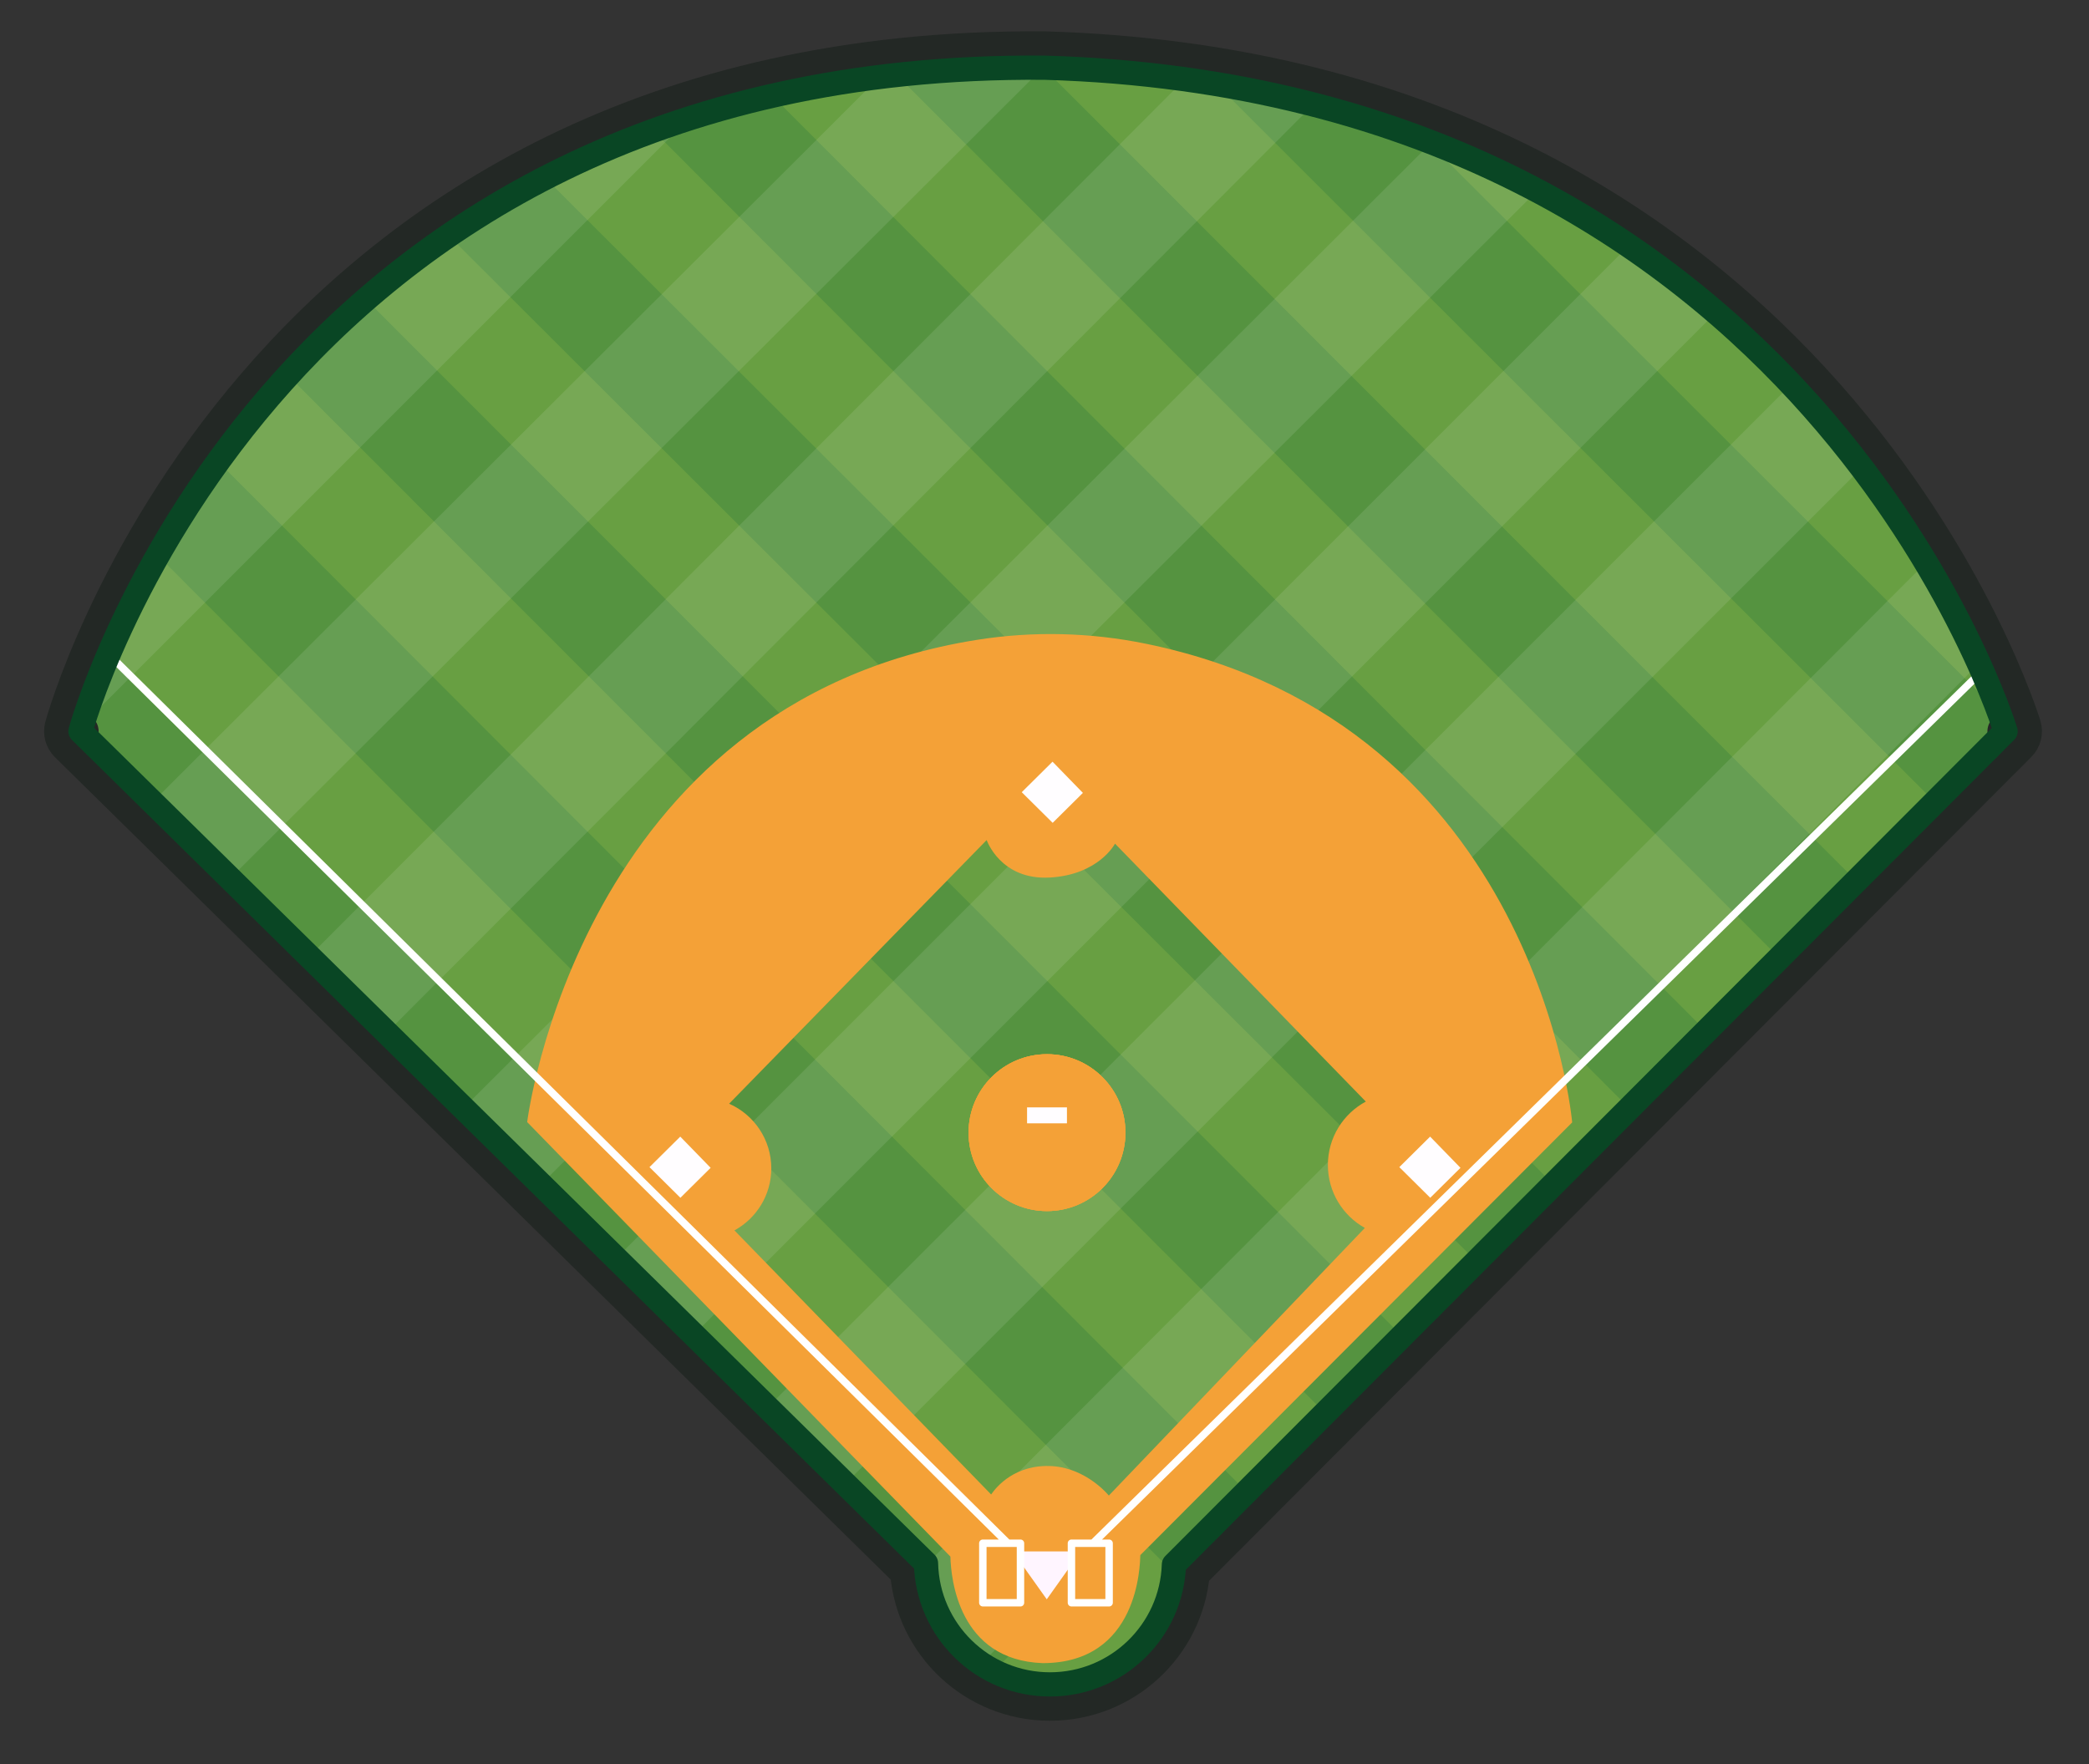 <svg width="862" height="728" viewBox="0 0 862 728" fill="none" xmlns="http://www.w3.org/2000/svg">
<rect x="0" y="0" width="862" height="728" fill="#333333" stroke="none"/>
<path d="M827.584 301.749L798.143 331.246L766.053 363.391L734.331 395.178L704.021 425.544L672.309 457.321L640.659 489.026L608.947 520.803L578.402 551.394L546.69 583.181L514.6 615.325L484.402 645.579C484.392 645.763 484.392 645.947 484.371 646.131C483.215 673.339 460.772 695.028 433.254 695.028C424.866 695.028 416.948 693.004 409.961 689.437C401.072 684.889 393.676 677.805 388.755 669.148C384.704 662.045 382.321 653.889 382.106 645.17V645.058L348.676 612.157L316.667 580.666L286.163 550.648L254.154 519.157L223.568 489.056L191.56 457.566L159.295 425.82L127.287 394.329L95.135 362.696L63.127 331.205L33.195 301.749C33.195 301.749 33.482 300.675 34.106 298.672V298.662C34.228 298.273 34.361 297.854 34.505 297.405C34.576 297.18 34.648 296.945 34.73 296.699C34.852 296.321 34.986 295.912 35.118 295.493C35.251 295.074 35.405 294.635 35.558 294.175C35.712 293.705 35.886 293.204 36.06 292.683C36.745 290.69 37.553 288.4 38.505 285.835C38.709 285.283 38.924 284.71 39.139 284.138C39.353 283.566 39.568 282.993 39.804 282.4C40.029 281.808 40.264 281.205 40.499 280.581C40.867 279.651 41.246 278.701 41.635 277.719C41.983 276.84 42.341 275.961 42.719 275.041C43.128 274.04 43.548 273.028 43.998 271.985C44.274 271.331 44.55 270.667 44.837 270.003C45.113 269.328 45.409 268.653 45.716 267.958C45.952 267.427 46.187 266.885 46.422 266.343C47.179 264.637 47.957 262.889 48.785 261.09C49.327 259.894 49.89 258.668 50.473 257.431C51.056 256.194 51.66 254.947 52.273 253.67C52.57 253.036 52.887 252.392 53.204 251.748C54.145 249.837 55.117 247.874 56.12 245.891C56.13 245.871 56.14 245.84 56.161 245.82C57.184 243.817 58.248 241.772 59.342 239.698C60.917 236.723 62.575 233.678 64.324 230.581C64.835 229.661 65.357 228.741 65.889 227.821C66.4 226.921 66.922 226.022 67.454 225.112C67.833 224.469 68.211 223.814 68.6 223.16C68.978 222.516 69.367 221.852 69.766 221.198C71.157 218.867 72.589 216.506 74.083 214.125C74.697 213.144 75.321 212.152 75.945 211.161C76.579 210.17 77.213 209.178 77.858 208.187C78.379 207.369 78.911 206.562 79.454 205.744C80.19 204.62 80.937 203.495 81.694 202.371C82.103 201.758 82.522 201.144 82.942 200.521C83.331 199.959 83.719 199.386 84.108 198.814C84.906 197.649 85.714 196.484 86.532 195.319C87.351 194.153 88.179 192.978 89.028 191.803C89.632 190.954 90.246 190.116 90.859 189.268C91.228 188.757 91.606 188.246 91.985 187.735C92.721 186.733 93.468 185.721 94.225 184.719C95.115 183.534 96.005 182.348 96.926 181.163C97.836 179.967 98.757 178.781 99.698 177.585C100.24 176.9 100.782 176.205 101.335 175.521C102.194 174.437 103.063 173.354 103.953 172.26C104.403 171.708 104.843 171.167 105.293 170.625C106.183 169.542 107.084 168.448 108.004 167.354C108.465 166.802 108.925 166.261 109.385 165.719C111.493 163.235 113.641 160.762 115.861 158.278C116.597 157.46 117.334 156.633 118.091 155.805C118.49 155.355 118.889 154.915 119.298 154.476C120.137 153.546 120.996 152.626 121.855 151.706C122.714 150.786 123.584 149.866 124.453 148.946C125.323 148.037 126.192 147.127 127.082 146.217C127.093 146.197 127.113 146.177 127.134 146.156C128.013 145.246 128.903 144.347 129.804 143.437C130.458 142.783 131.103 142.129 131.757 141.475C132.33 140.903 132.903 140.33 133.486 139.768C134.141 139.114 134.785 138.48 135.45 137.847C135.778 137.53 136.095 137.213 136.422 136.916C137.148 136.201 137.885 135.496 138.632 134.791C139.869 133.615 141.117 132.45 142.376 131.295C142.928 130.774 143.481 130.273 144.033 129.772C145.24 128.668 146.457 127.575 147.685 126.481C148.227 126.001 148.779 125.51 149.332 125.03C150.232 124.232 151.142 123.445 152.063 122.658C153.311 121.565 154.58 120.492 155.858 119.428C156.922 118.529 157.996 117.64 159.07 116.761C160.124 115.892 161.188 115.034 162.262 114.165C162.855 113.684 163.449 113.214 164.042 112.754C164.635 112.284 165.229 111.814 165.832 111.344C169.116 108.758 172.481 106.223 175.918 103.719C176.655 103.177 177.392 102.646 178.128 102.114C179.642 101.021 181.177 99.937 182.731 98.864C183.499 98.333 184.266 97.801 185.043 97.27C185.811 96.738 186.588 96.217 187.365 95.696C188.409 94.99 189.462 94.285 190.526 93.58C191.427 92.977 192.337 92.384 193.247 91.802C194.25 91.147 195.263 90.503 196.286 89.859C197.575 89.042 198.863 88.234 200.173 87.437C201.267 86.763 202.362 86.098 203.467 85.434C206.454 83.625 209.492 81.856 212.581 80.119C213.021 79.874 213.461 79.628 213.901 79.383C215.753 78.33 217.625 77.308 219.517 76.307C220.315 75.877 221.103 75.458 221.901 75.039C222.944 74.477 223.998 73.935 225.061 73.394C226.698 72.545 228.345 71.707 230.002 70.889C230.811 70.491 231.619 70.092 232.427 69.694C235.884 67.997 239.403 66.352 242.984 64.747C243.782 64.379 244.59 64.021 245.408 63.663C245.582 63.582 245.756 63.5 245.94 63.438C246.513 63.183 247.086 62.928 247.659 62.682C249.909 61.691 252.18 60.73 254.472 59.8C255.321 59.452 256.159 59.105 257.008 58.768C257.182 58.686 257.356 58.614 257.54 58.553C258.318 58.236 259.106 57.919 259.903 57.613C261.898 56.815 263.903 56.049 265.929 55.292C266.767 54.976 267.617 54.659 268.466 54.352C269.56 53.943 270.655 53.545 271.76 53.146C272.721 52.809 273.683 52.461 274.655 52.134C274.961 52.022 275.268 51.909 275.575 51.807C276.608 51.449 277.652 51.092 278.705 50.744C278.9 50.673 279.094 50.611 279.288 50.55C279.82 50.366 280.363 50.192 280.895 50.019C281.917 49.671 282.94 49.334 283.974 49.007C294.817 45.521 306.11 42.404 317.854 39.706C332.155 36.414 347.131 33.737 362.813 31.774C365.125 31.488 367.457 31.212 369.8 30.957C388.899 28.841 409 27.778 430.185 27.931H431.106C451.432 28.524 470.776 30.18 489.189 32.745C493.24 33.307 497.25 33.921 501.209 34.565C515.459 36.915 529.126 39.818 542.24 43.201C558.26 47.33 573.44 52.185 587.823 57.643C588.785 58.011 589.746 58.379 590.708 58.757C606.155 64.737 620.681 71.431 634.317 78.657C647.789 85.781 660.402 93.437 672.197 101.47C685.147 110.26 697.106 119.51 708.154 129.016C719.406 138.685 729.708 148.619 739.098 158.595C749.972 170.104 759.639 181.674 768.212 192.978C778.717 206.797 787.587 220.217 794.993 232.635C804.527 248.6 811.667 262.909 816.802 274.316C820.72 283.044 823.472 290.076 825.211 294.829C826.837 299.285 827.584 301.749 827.584 301.749Z" fill="#689F42"/>
<path d="M514.877 616.042L484.359 646.618L483.132 647.847L65.016 229.076C71.919 216.866 80.131 203.755 89.816 190.306L514.58 615.745L514.877 616.042Z" fill="#559340"/>
<path d="M438.07 661.548L410.036 689.542C393.808 681.246 382.595 664.542 382.175 645.182L33.195 302.019C33.195 302.019 33.482 300.946 34.106 298.944V298.933C35.63 294.019 39.14 283.486 45.258 269.306L438.07 661.548Z" fill="#559340"/>
<path d="M578.517 551.29L546.817 583.111L118.781 154.817C128.455 144.176 139.11 133.607 150.85 123.375L578.517 551.29Z" fill="#559340"/>
<path d="M641.054 488.765L609.284 520.569L184.609 96.667C196.948 88.217 210.199 80.238 224.444 72.903L641.054 488.765Z" fill="#559340"/>
<path d="M703.594 425.121L671.931 456.931L269.094 53.407C274.027 51.586 279.062 49.857 284.2 48.2C295.026 44.711 306.302 41.59 318.027 38.889L703.594 425.121Z" fill="#559340"/>
<path d="M766.136 363.672L734.427 395.486L370.039 30.959C389.161 28.842 409.295 27.778 430.513 27.931L766.136 363.672Z" fill="#559340"/>
<path d="M827.586 301.295L798.19 330.75L501.711 34.5C533.313 39.705 562.065 47.635 588.192 57.545L825.216 294.386C826.84 298.836 827.586 301.295 827.586 301.295Z" fill="#559340"/>
<path opacity="0.1" d="M284.456 48.764L34.289 298.931C41.929 274.227 99.55 108.218 284.456 48.764Z" fill="white"/>
<path opacity="0.1" d="M430.39 27.931L94.873 362.569L62.82 331.091L362.924 31.773C365.239 31.487 367.575 31.211 369.92 30.955C389.046 28.84 409.175 27.778 430.39 27.931Z" fill="white"/>
<path opacity="0.1" d="M542.305 42.783L159.547 426.208L127.555 394.651L489.28 32.306C493.329 32.869 497.337 33.483 501.294 34.129C515.537 36.484 529.197 39.393 542.305 42.783Z" fill="white"/>
<path opacity="0.1" d="M634.473 78.53L223.241 488.75L191.195 457.273L590.813 58.639C606.278 64.615 620.821 71.307 634.473 78.53Z" fill="white"/>
<path opacity="0.1" d="M707.984 129.018L285.76 551.292L253.734 519.753L672.008 101.431C684.965 110.234 696.93 119.498 707.984 129.018Z" fill="white"/>
<path opacity="0.1" d="M768.337 192.921L348.326 612.736L316.281 581.198L739.19 158.486C750.077 170.012 759.755 181.6 768.337 192.921Z" fill="white"/>
<path opacity="0.1" d="M816.609 273.801L405.187 686.25L388.756 669.777C384.707 662.653 382.324 654.474 382.109 645.73L794.81 232C804.339 248.011 811.476 262.362 816.609 273.801Z" fill="white"/>
<path d="M432.032 499.722C449.909 499.722 464.4 485.231 464.4 467.354C464.4 449.478 449.909 434.986 432.032 434.986C414.156 434.986 399.664 449.478 399.664 467.354C399.664 485.231 414.156 499.722 432.032 499.722Z" fill="#F4A137"/>
<path d="M473.027 265.658C449.984 260.916 426.296 260.333 403.059 264.029C238.709 290.193 217.531 462.995 217.531 462.995L392.168 642.279C392.394 651.341 395.539 684.97 430.19 686.25C469.871 686.291 470.394 645.689 470.537 641.685L648.74 463.138C648.74 463.138 634.488 298.907 473.027 265.658ZM563.188 506.679L457.546 617.109C457.546 617.109 448.611 606.008 434.391 604.974C418.991 603.981 411.174 613.453 408.981 616.658L303.062 507.693C312.119 502.747 318.266 493.142 318.266 482.093C318.266 470.184 311.115 459.933 300.869 455.417L407.137 346.626C407.137 346.626 412.844 363.205 433.141 362.099C453.427 360.983 460.097 348.111 460.097 348.111L563.588 454.537C554.265 459.554 547.933 469.395 547.933 480.721C547.933 491.882 554.09 501.6 563.188 506.679Z" fill="#F4A137"/>
<path d="M432.032 499.722C449.909 499.722 464.4 485.231 464.4 467.354C464.4 449.478 449.909 434.986 432.032 434.986C414.156 434.986 399.664 449.478 399.664 467.354C399.664 485.231 414.156 499.722 432.032 499.722Z" fill="#F4A137"/>
<path d="M432.032 499.722C449.909 499.722 464.4 485.231 464.4 467.354C464.4 449.478 449.909 434.986 432.032 434.986C414.156 434.986 399.664 449.478 399.664 467.354C399.664 485.231 414.156 499.722 432.032 499.722Z" fill="#F4A137"/>
<path d="M434.315 314.292L421.609 326.882L434.371 339.528L446.845 327.167L434.315 314.292Z" fill="#FFFDFF"/>
<path d="M280.706 469L268 481.59L280.762 494.236L293.236 481.875L280.706 469Z" fill="#FFFDFF"/>
<path d="M590.12 469L577.414 481.59L590.176 494.236L602.65 481.875L590.12 469Z" fill="#FFFDFF"/>
<path d="M440.263 456.931H423.805V463.514H440.263V456.931Z" fill="#FFFDFF"/>
<path d="M442.457 640.167V645.122L431.932 659.917L421.609 645.408V640.167H442.457Z" fill="#FFF5FF"/>
<path d="M421.085 635.248H416.498L45.817 268.756C45.214 268.16 44.242 268.165 43.646 268.768C43.051 269.371 43.056 270.343 43.659 270.939L412.133 635.248H405.555C404.707 635.248 404.02 635.935 404.02 636.782V661.336C404.02 662.183 404.707 662.871 405.555 662.871H421.085C421.933 662.871 422.62 662.183 422.62 661.336V636.782C422.62 635.935 421.933 635.248 421.085 635.248ZM419.551 659.802H407.089V638.317H419.551V659.802Z" fill="white"/>
<path d="M819.072 275.73C818.48 275.125 817.508 275.115 816.902 275.709L450.363 635.248H442.121C441.273 635.248 440.586 635.935 440.586 636.783V661.336C440.586 662.184 441.273 662.871 442.121 662.871H457.661C458.509 662.871 459.196 662.184 459.196 661.336V636.783C459.196 635.935 458.509 635.248 457.661 635.248H454.747L819.052 277.9C819.656 277.306 819.666 276.335 819.072 275.73ZM456.126 659.802H443.655V638.317H456.126V659.802Z" fill="white"/>
<path d="M832.892 307.05C834.844 305.094 835.563 302.224 834.763 299.579L827.584 301.751C834.763 299.579 834.761 299.574 834.759 299.568L834.754 299.552L834.739 299.5C834.726 299.458 834.708 299.4 834.685 299.326C834.664 299.261 834.64 299.184 834.612 299.095C834.576 298.981 834.534 298.848 834.484 298.695C834.31 298.152 834.051 297.365 833.704 296.351C833.01 294.322 831.962 291.383 830.521 287.66C827.639 280.215 823.183 269.63 816.843 256.926C804.169 231.531 783.929 197.598 753.623 163.36C692.889 94.749 591.902 25.159 431.326 20.439C431.273 20.438 431.221 20.436 431.168 20.436C267.122 19.082 165.629 88.724 105.298 158.956C75.209 193.983 55.415 229.077 43.135 255.424C36.992 268.605 32.718 279.618 29.971 287.372C28.598 291.249 27.605 294.314 26.95 296.429C26.622 297.486 26.379 298.307 26.215 298.873C26.134 299.156 26.071 299.376 26.028 299.53C26.007 299.607 25.99 299.667 25.978 299.711L25.963 299.764L25.959 299.782C25.957 299.788 25.956 299.792 33.195 301.751L25.956 299.792C25.248 302.406 26.005 305.198 27.935 307.097L374.759 648.351C377.025 678.666 402.366 702.528 433.254 702.528C463.98 702.528 489.205 678.932 491.722 648.862L832.892 307.05Z" stroke="#232825" stroke-width="15" stroke-linecap="round" stroke-linejoin="round"/>
<path d="M827.584 301.751L484.402 645.579C483.522 673.043 460.956 695.028 433.254 695.028C405.389 695.028 382.71 672.767 382.106 645.058L33.195 301.751C33.195 301.751 108.004 25.268 431.106 27.936C747.538 37.237 827.584 301.751 827.584 301.751Z" stroke="#094624" stroke-width="10" stroke-linecap="round" stroke-linejoin="round"/>
</svg>
